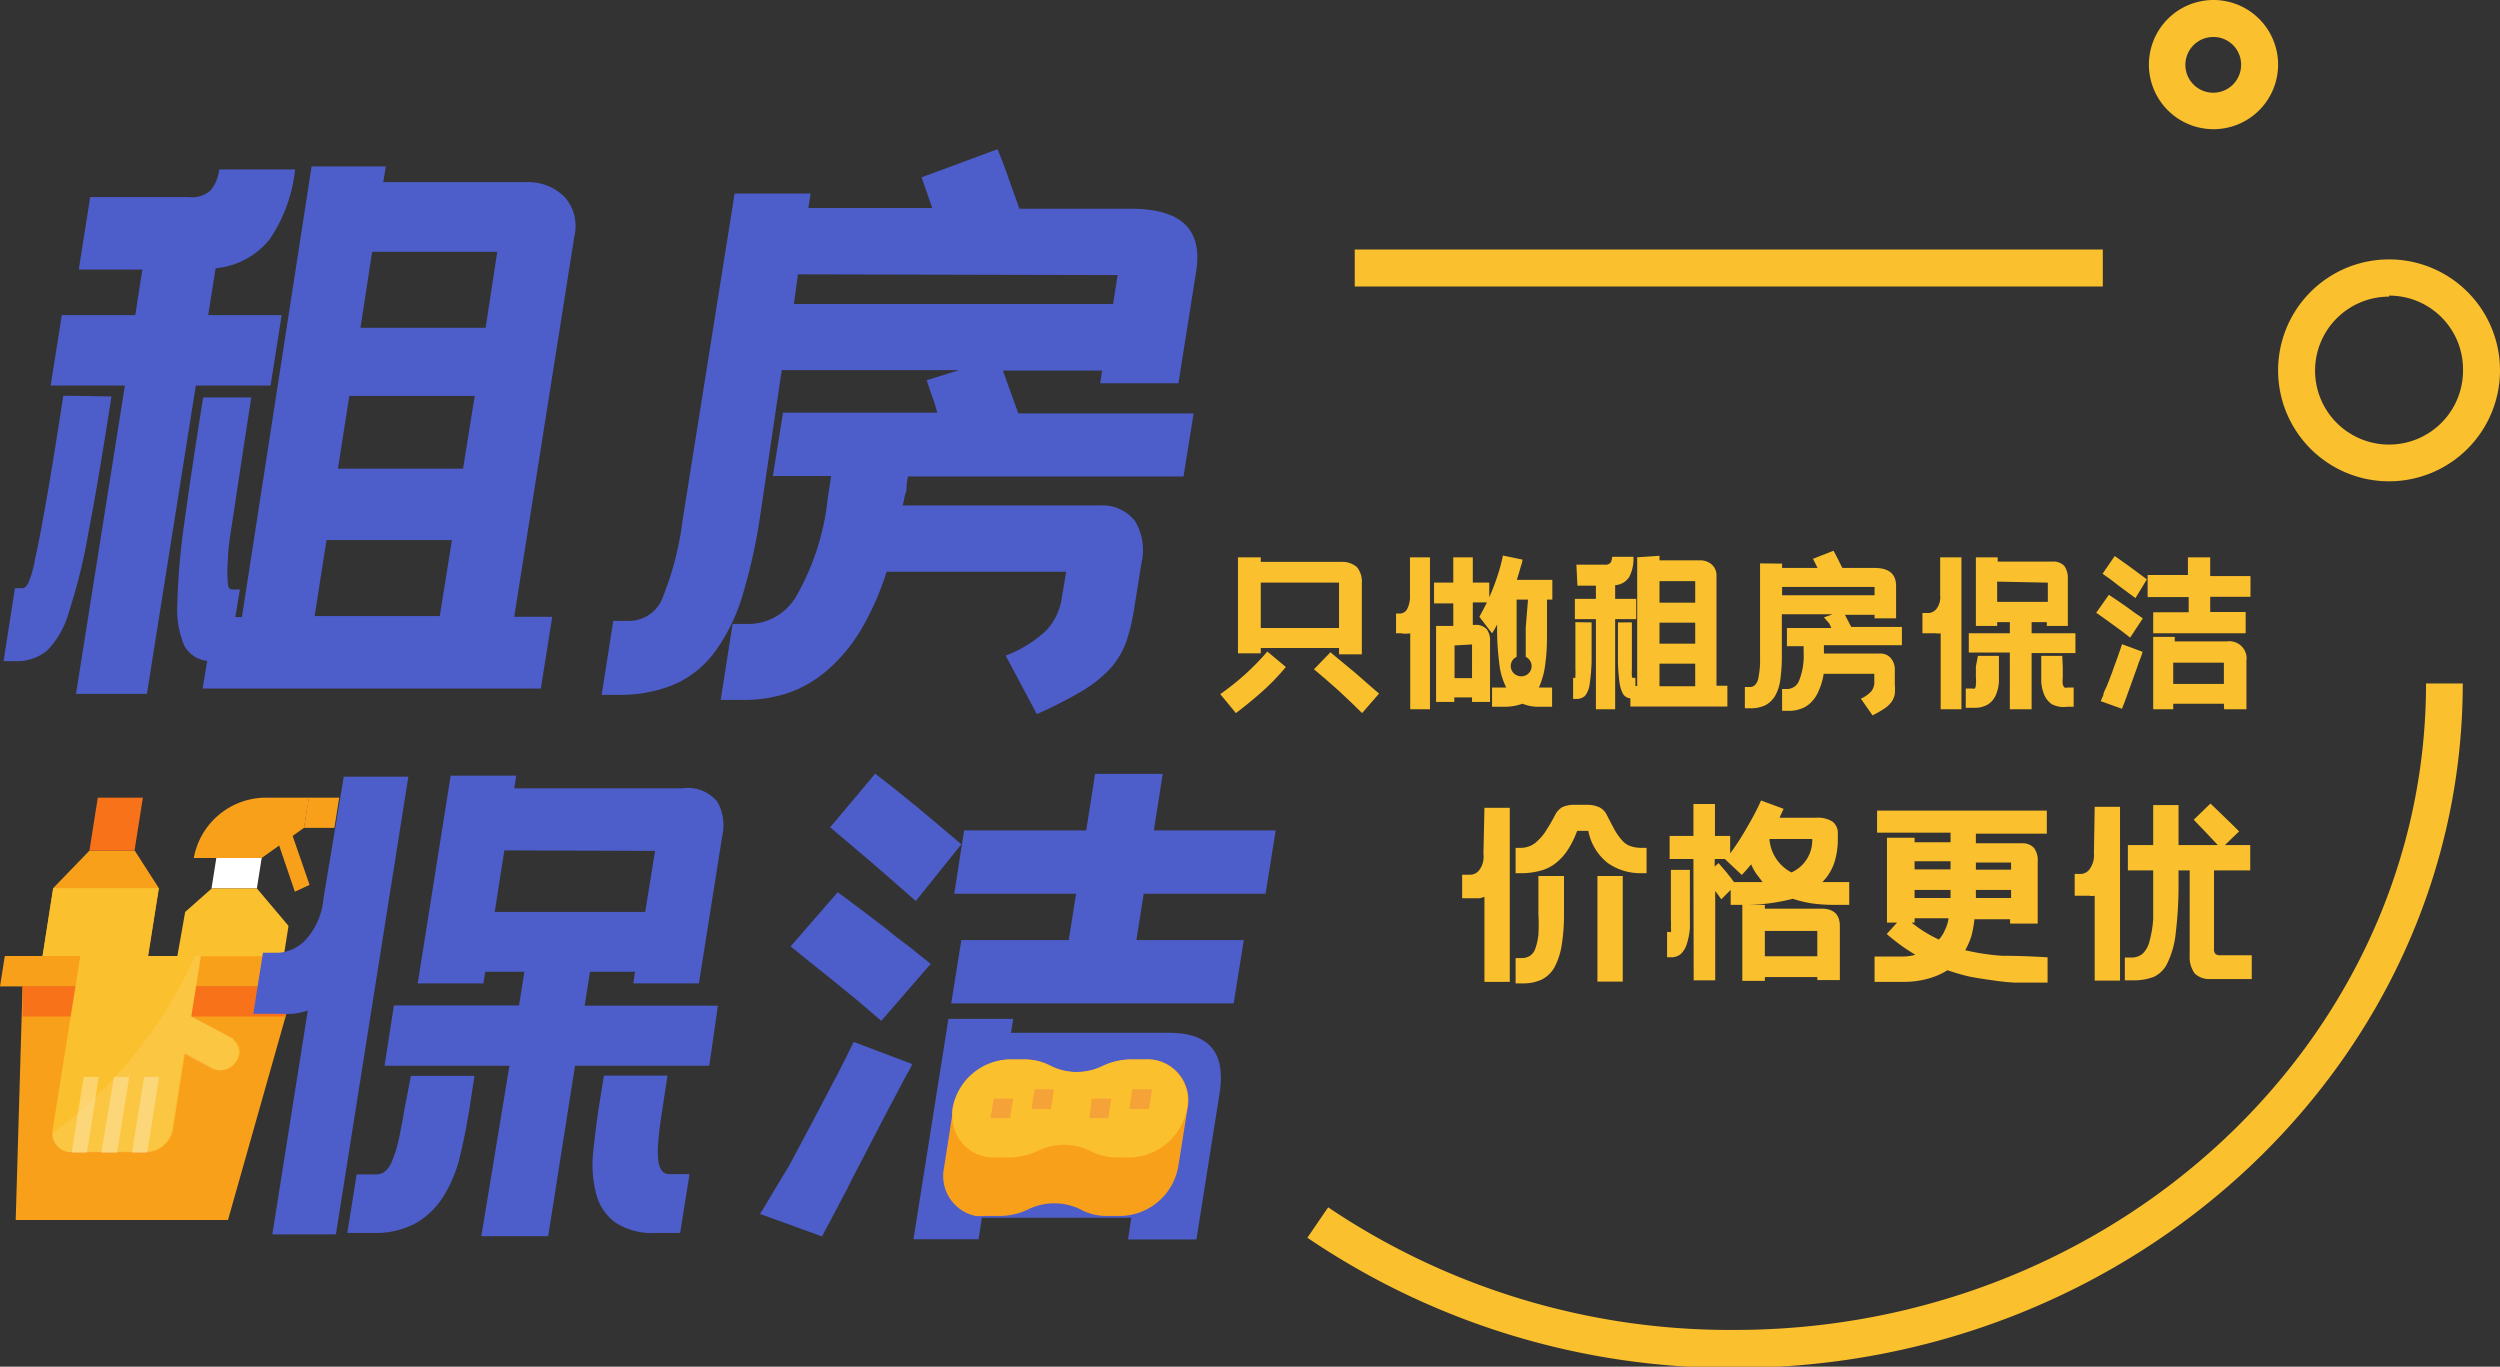 <svg xmlns="http://www.w3.org/2000/svg" viewBox="0 0 98.69 53.95"><rect x="0" y="0" width="98.69" height="53.95" fill="#333333" stroke="none"/><defs><style>.cls-1{fill:#4d5dca;}.cls-2{fill:#fbc02d;}.cls-3{fill:#f9a01b;}.cls-4{fill:#f77219;}.cls-5{fill:#fff;}.cls-6{opacity:0.1;}.cls-7{opacity:0.3;}.cls-8{fill:#f5a338;}</style></defs><g id="图层_2" data-name="图层 2"><g id="图层_1-2" data-name="图层 1"><g id="组_2910" data-name="组 2910"><g id="组_643" data-name="组 643"><path id="路径_2162" data-name="路径 2162" class="cls-1" d="M4.4,15.65c-.34,2.18-.64,4-.9,5.32a22.15,22.15,0,0,1-.78,3.19,3.45,3.45,0,0,1-.88,1.54,1.89,1.89,0,0,1-1.25.4H.14l.45-2.88H.9c.06,0,.13-.06.21-.19a4.14,4.14,0,0,0,.28-1c.12-.5.26-1.26.44-2.28s.4-2.39.67-4.13ZM3.56,7.78h3.9a1.09,1.09,0,0,0,.86-.27,1.56,1.56,0,0,0,.33-.82h3a6.05,6.05,0,0,1-1,2.75,3.09,3.09,0,0,1-2.14,1.15l-.29,1.85h2.9l-.44,2.78H7.73L5.8,27.39H3L4.93,15.22H2l.44-2.78h2.9l.28-1.8H3.11ZM15.23,6.57l-.1.62H20.9a2,2,0,0,1,1.41.61,1.74,1.74,0,0,1,.36,1.55l-2.37,15h1.5l-.45,2.83H8l.18-1.09a1.18,1.18,0,0,1-.9-.59A3.7,3.7,0,0,1,7,23.82a27.34,27.34,0,0,1,.27-3.13q.27-2,.75-5h1.9c-.27,1.74-.48,3.12-.63,4.13S9,21.56,9,22.07a5.11,5.11,0,0,0,0,1c0,.13.08.2.16.2h.31l-.18,1.09h.26L12.3,6.57ZM12.42,24.32h4.94l.48-3H12.89Zm.92-5.82h4.94l.46-2.87H13.79Zm1.35-8.56-.46,3h4.94l.46-3Z"/><path id="路径_2163" data-name="路径 2163" class="cls-1" d="M32,7.64l-.09.57H36.8L36.38,7l3-1.11c.16.39.31.79.45,1.19s.28.78.41,1.16h4.4c2,0,2.84.82,2.58,2.47l-.7,4.42H43.43l.08-.5H39.59l.61,1.69h6.92l-.4,2.49H35.84l-.05.31c0,.15,0,.29-.07.43a2.59,2.59,0,0,1-.09.4h7.84a1.62,1.62,0,0,1,1.35.64,2.24,2.24,0,0,1,.24,1.64l-.27,1.69a8.24,8.24,0,0,1-.32,1.39,3.32,3.32,0,0,1-.62,1.06,5.15,5.15,0,0,1-1.12.9,16.93,16.93,0,0,1-1.8.92L39.7,25.88a4.85,4.85,0,0,0,1.61-1,2.38,2.38,0,0,0,.61-1.31l.17-1H35a10.94,10.94,0,0,1-1.06,2.37,6.54,6.54,0,0,1-1.32,1.55,4.7,4.7,0,0,1-1.52.87,5.49,5.49,0,0,1-1.7.27h-.95l.47-3h.73a2.2,2.2,0,0,0,1.81-1.14,9.87,9.87,0,0,0,1.22-3.85l.13-.85H30.51l.4-2.5H37c-.06-.22-.12-.43-.2-.64s-.14-.42-.22-.64l1.28-.4h-7L30,20.42a21.88,21.88,0,0,1-.69,3.09,7.35,7.35,0,0,1-1.06,2.18A4,4,0,0,1,26.66,27a5.53,5.53,0,0,1-2.27.43h-.64l.46-2.92h.69a1.43,1.43,0,0,0,1.29-1,12.35,12.35,0,0,0,.76-3L29,7.64Zm-.5,3.19L31.34,12h12.6l.18-1.14Z"/></g><g id="组_644" data-name="组 644"><path id="路径_2164" data-name="路径 2164" class="cls-2" d="M50.76,26.33a8.52,8.52,0,0,1-.88.92c-.34.31-.71.61-1.09.9l-.62-.75a9.78,9.78,0,0,0,.95-.75,10,10,0,0,0,.91-.93Zm2.1-.75H49.77v.21h-.9V22h.9v.18h3.16a.92.92,0,0,1,.63.2.9.9,0,0,1,.2.63v2.82h-.9ZM49.77,23v1.79h3.09V23Zm4,5.15-.43-.42-.5-.47-.51-.45-.46-.39.65-.67.47.39.52.43L54,27l.44.38Z"/><path id="路径_2165" data-name="路径 2165" class="cls-2" d="M55.66,22h.79v6h-.78V25a1.11,1.11,0,0,1-.36,0h-.2v-.78h.15a.33.33,0,0,0,.28-.16,1.06,1.06,0,0,0,.12-.55Zm4.44.09c0,.13-.07.26-.1.4l-.12.4h1.4v.78h-.21V24.8c0,.45,0,.9-.06,1.34a3.2,3.2,0,0,1-.26,1h.52v.76h-.5a1.69,1.69,0,0,1-.67-.12,2.06,2.06,0,0,1-.7.12h-.5v-.76h.56a2.77,2.77,0,0,1-.28-1,10,10,0,0,1-.08-1.34v-.15a2.91,2.91,0,0,1-.2.35l-.5-.65.15-.28.15-.29h-.56v.89h.07a.58.58,0,0,1,.48.17.74.74,0,0,1,.13.5v2.37h-.71v-.18h-.7v.18h-.72v-3h.68v-.89h-.76V23h.76V22h.77v1h.65v.58a9,9,0,0,0,.33-.86,7.06,7.06,0,0,0,.21-.79Zm-2.68,3.39v1.29h.69V25.44Zm2.9-1.81h-.45v1.1c0,.45,0,.84,0,1.16a.4.4,0,0,0-.19.54.42.42,0,0,0,.55.19.4.4,0,0,0,.19-.54.39.39,0,0,0-.19-.19c0-.39,0-.78,0-1.16Z"/><path id="路径_2166" data-name="路径 2166" class="cls-2" d="M62.83,24.57c0,.63,0,1.14,0,1.53a7.3,7.3,0,0,1-.08.93.9.9,0,0,1-.18.44.49.49,0,0,1-.34.12h-.13v-.83h.09s0,0,0-.06a2.7,2.7,0,0,0,0-.28c0-.15,0-.37,0-.66v-1.2Zm-.6-2.28h1.12a.26.26,0,0,0,.23-.08.46.46,0,0,0,.06-.23h.84a1.56,1.56,0,0,1-.16.79.71.71,0,0,1-.56.33v.54h.83v.8h-.83V28H63V24.44h-.83v-.8H63v-.52h-.73Zm3.28-.35v.18h1.65a.69.69,0,0,1,.43.18.57.57,0,0,1,.17.45v4.32h.43v.82H64.36v-.32a.4.4,0,0,1-.28-.16,1.34,1.34,0,0,1-.15-.48,7,7,0,0,1-.06-.91c0-.38,0-.86,0-1.45h.55v1.2c0,.29,0,.51,0,.65a2.36,2.36,0,0,0,0,.28s0,.06.05.06h.09v.32h.07V22Zm0,1v.85h1.41v-.85Zm0,2.47h1.41v-.83H65.51Zm0,1.68h1.41V26.2H65.51Z"/><path id="路径_2167" data-name="路径 2167" class="cls-2" d="M70.35,22.25v.17h1.4l-.18-.36.81-.32.18.34c.06.12.11.23.17.34H74c.57,0,.85.24.85.71v1.28H74v-.14H72.83l.25.48h2v.72H72v.22a.37.37,0,0,1,0,.11h2.24a.53.53,0,0,1,.41.19.7.7,0,0,1,.15.47V27a2.6,2.6,0,0,1,0,.4.85.85,0,0,1-.13.31,1.16,1.16,0,0,1-.28.26,4.39,4.39,0,0,1-.47.27l-.46-.66a1.25,1.25,0,0,0,.42-.3.58.58,0,0,0,.11-.38v-.3h-2a2.41,2.41,0,0,1-.2.68,1.37,1.37,0,0,1-.3.45,1,1,0,0,1-.4.25,1.26,1.26,0,0,1-.47.08h-.27v-.86h.21a.51.51,0,0,0,.46-.33,2.62,2.62,0,0,0,.18-1.11v-.25h-.66v-.72h1.75a1.42,1.42,0,0,0-.08-.18L72,24.37l.34-.12h-2v1.69a6.77,6.77,0,0,1-.06.89,1.78,1.78,0,0,1-.2.63,1,1,0,0,1-.39.38,1.39,1.39,0,0,1-.63.12h-.18v-.84h.2c.15,0,.26-.1.32-.29a3.53,3.53,0,0,0,.08-.86V22.24Zm0,.92v.33H74v-.33Z"/><path id="路径_2168" data-name="路径 2168" class="cls-2" d="M76.59,22h.84v6h-.82V25a.65.65,0,0,1-.19,0h-.53v-.8h.23a.42.42,0,0,0,.32-.16.75.75,0,0,0,.15-.54Zm1.49,3.89h.83v.43c0,.2,0,.4,0,.59a1.58,1.58,0,0,1-.12.52.84.84,0,0,1-.3.37,1,1,0,0,1-.56.14H77.6v-.76h.25a.21.21,0,0,0,.11,0A.33.33,0,0,0,78,27a1.17,1.17,0,0,0,0-.26c0-.11,0-.25,0-.43Zm1.26-.13H77.72V25h1.62v-.44h-.5v.15H78V22h.86v.17H81a.6.6,0,0,1,.49.17.8.8,0,0,1,.14.45v1.92H80.8v-.15h-.6V25h1.73v.78H80.2V28h-.86Zm-.5-2.8v.8h2V23Zm2.59,3.37c0,.17,0,.31,0,.42a1.09,1.09,0,0,0,0,.26.24.24,0,0,0,.07.13.15.15,0,0,0,.11,0h.25v.76H81.6A1,1,0,0,1,81,27.8a.84.84,0,0,1-.3-.37,1.58,1.58,0,0,1-.12-.52c0-.19,0-.39,0-.58v-.44h.83Z"/><path id="路径_2169" data-name="路径 2169" class="cls-2" d="M84.09,25.17l-.31-.24-.37-.27-.36-.26-.3-.21.5-.71.3.2.36.25.36.26.32.22Zm.49.56a2.27,2.27,0,0,1-.07.22c-.05.12-.1.26-.15.41l-.18.5-.18.5-.15.41a1.73,1.73,0,0,0-.08.21l-.84-.3a2.25,2.25,0,0,1,.1-.23c0-.12.1-.26.16-.42l.19-.49c.06-.18.12-.34.18-.5l.14-.4.07-.21Zm-.28-2.12L84,23.39l-.35-.26-.35-.27L83,22.65l.48-.7.27.19.35.25.35.26.3.22ZM85,25v-.83h1.4v-.6H84.78V22.7h1.59V22h.88v.74h1.59v.82H87.25v.6h1.4V25Zm2.79,2.78h-2V28H85V25.14h.85v.18h2.06a.68.68,0,0,1,.77.57.61.61,0,0,1,0,.19V28h-.88Zm-2-1.62V27h2v-.84Z"/></g><g id="组_645" data-name="组 645"><path id="路径_2170" data-name="路径 2170" class="cls-2" d="M58.6,31.89h1v6.87h-1V35.4a.83.83,0,0,1-.21.06h-.67v-.93h.32a.45.45,0,0,0,.36-.19.87.87,0,0,0,.16-.63Zm3.66.91a3.79,3.79,0,0,1-.39.78,2.2,2.2,0,0,1-.49.52,1.65,1.65,0,0,1-.6.28,2.82,2.82,0,0,1-.71.09h-.24v-1H60a.94.94,0,0,0,.73-.31,1.76,1.76,0,0,0,.32-.4,6.48,6.48,0,0,0,.33-.57.79.79,0,0,1,.28-.32,1.1,1.1,0,0,1,.47-.1h.52a1.16,1.16,0,0,1,.49.1.67.67,0,0,1,.3.32c.12.23.22.43.31.59a2.27,2.27,0,0,0,.29.4.74.74,0,0,0,.32.22,1.31,1.31,0,0,0,.44.07H65v1h-.2a2.24,2.24,0,0,1-1.33-.4,2.12,2.12,0,0,1-.77-1.27Zm-.52,1.78v1.54a7.44,7.44,0,0,1-.1,1.25,2.79,2.79,0,0,1-.29.84,1.2,1.2,0,0,1-.49.46,1.69,1.69,0,0,1-.7.15h-.33v-1h.26a.59.59,0,0,0,.31-.09.56.56,0,0,0,.21-.29,2.36,2.36,0,0,0,.12-.54,7.58,7.58,0,0,0,0-.83V34.58Zm1.32,0h1v4.17h-1Z"/><path id="路径_2171" data-name="路径 2171" class="cls-2" d="M66.71,34.34v1.43c0,.33,0,.63,0,.88a2.8,2.8,0,0,1-.13.64.91.91,0,0,1-.24.38.6.6,0,0,1-.39.12h-.14v-1h.09a.06.06,0,0,0,.06,0,.41.41,0,0,0,0-.16,2.63,2.63,0,0,0,0-.33c0-.15,0-.34,0-.58V34.34Zm.14-.43h-.94V33h.94V31.74h.85V33h.6v.69A10,10,0,0,0,69,32.6a9.78,9.78,0,0,0,.52-1l.89.33-.08.17-.08.18h1.44a1.1,1.1,0,0,1,.66.16.58.58,0,0,1,.2.49v.2a3,3,0,0,1-.14.93,2,2,0,0,1-.47.76l.22,0H73v.9h-.63a6.11,6.11,0,0,1-.86-.06,4.7,4.7,0,0,1-.74-.18,7.43,7.43,0,0,1-2,.24h-.45v-.59l-.37.37-.24-.33V38.7h-.85Zm1.24,0v0h-.4v.3l.15-.14.31.36c.11.14.21.26.3.39h.23c.3,0,.6,0,.9,0l-.25-.33a1.9,1.9,0,0,1-.2-.37l-.18.21-.19.21Zm3.65,4.66H69.67v.15h-.89v-3h.89v.15H71.9c.49,0,.73.23.73.69v2.13h-.89Zm-2.07-1.82v1h2.07v-1Zm.18-3.63a1.62,1.62,0,0,0,.87,1.32,1.39,1.39,0,0,0,.82-1.32Z"/><path id="路径_2172" data-name="路径 2172" class="cls-2" d="M75.58,33.07v.18H77v-.38H74.1V32h6.7v.91H78v.38h1.83a.59.59,0,0,1,.47.19.83.83,0,0,1,.14.55v2.43H79.35v-.17H77.94a3.93,3.93,0,0,1-.12.67,3,3,0,0,1-.24.55,8.91,8.91,0,0,0,1.45.22q.78,0,1.8.06v1c-.41,0-.8,0-1.16,0s-.71-.05-1-.09-.63-.09-.93-.15a8.47,8.47,0,0,1-.86-.25,2.88,2.88,0,0,1-.83.35,3.56,3.56,0,0,1-.92.11H74v-1h1.09a1.86,1.86,0,0,0,.52-.07,7.57,7.57,0,0,1-1.13-.82l.41-.45h-.4V33.07Zm-.12,3.35a5.26,5.26,0,0,0,1.08.67,1.36,1.36,0,0,0,.24-.38,1.45,1.45,0,0,0,.14-.46H75.58v.17Zm.12-2.1H77V34H75.58Zm0,1.13H77v-.32H75.58ZM78,34.05v.28h1.39v-.28Zm0,1.4h1.39v-.32H78Z"/><path id="路径_2173" data-name="路径 2173" class="cls-2" d="M82.69,31.85h1v6.86h-1V35.36a.5.5,0,0,1-.21,0l-.22,0h-.36V34.5h.23a.45.45,0,0,0,.36-.19.94.94,0,0,0,.17-.63ZM85,34.36H84v-1H85V31.78H86v1.58h1.55l-.49-.52-.46-.48.66-.64.26.25.29.28.3.29.28.28-.56.54h1v1H87.4v3.08a.3.3,0,0,0,.06.22.27.27,0,0,0,.15.05h1.28v.94H87.24a.83.83,0,0,1-.6-.22,1.1,1.1,0,0,1-.2-.72V34.36H86v.52a15.66,15.66,0,0,1-.11,1.94A3.52,3.52,0,0,1,85.57,38a1.13,1.13,0,0,1-.54.56,2.18,2.18,0,0,1-.76.14h-.39v-.9h.27a.66.66,0,0,0,.43-.15,1,1,0,0,0,.27-.48,4.48,4.48,0,0,0,.15-.89c0-.37,0-.82,0-1.37Z"/></g><g id="组_646" data-name="组 646"><g id="组_275" data-name="组 275"><g id="路径_1154" data-name="路径 1154"><path id="路径_2174" data-name="路径 2174" class="cls-3" d="M9,48.16H.62l.27-9.22H11.61Z"/></g><g id="矩形_598" data-name="矩形 598"><path id="路径_2175" data-name="路径 2175" class="cls-3" d="M.19,37.74h12.5l-.19,1.2H0Z"/></g></g><g id="路径_1155" data-name="路径 1155"><path id="路径_2176" data-name="路径 2176" class="cls-4" d="M.89,38.93l0,1.2H11.27l.34-1.2Z"/></g><g id="路径_1156" data-name="路径 1156"><path id="路径_2177" data-name="路径 2177" class="cls-3" d="M5.85,37.74H1.68l.42-2.68,1.43-1.48H5.32l.95,1.48Z"/></g><g id="矩形_599" data-name="矩形 599"><path id="路径_2178" data-name="路径 2178" class="cls-4" d="M3.86,31.49H5.64l-.33,2.09H3.53Z"/></g><g id="矩形_600" data-name="矩形 600"><path id="路径_2179" data-name="路径 2179" class="cls-2" d="M2.1,35.06H6.27l-.43,2.68H1.68Z"/></g><g id="矩形_601" data-name="矩形 601"><path id="路径_2180" data-name="路径 2180" class="cls-3" d="M10.81,32.76l.57-.26.84,2.43-.58.27Z"/></g><g id="组_276" data-name="组 276"><g id="矩形_602" data-name="矩形 602"><path id="路径_2181" data-name="路径 2181" class="cls-3" d="M12.19,31.49h1.2l-.19,1.19H12Z"/></g><g id="路径_1157" data-name="路径 1157"><path id="路径_2182" data-name="路径 2182" class="cls-3" d="M10.33,33.87H7.65a2.9,2.9,0,0,1,2.76-2.38H12.2L12,32.68Z"/></g></g><g id="矩形_603" data-name="矩形 603"><path id="路径_2183" data-name="路径 2183" class="cls-5" d="M8.54,33.87h1.79l-.19,1.2H8.35Z"/></g><g id="路径_1158" data-name="路径 1158"><path id="路径_2184" data-name="路径 2184" class="cls-2" d="M8.36,35.07h1.78l1.25,1.48-.19,1.2H7L7.31,36Z"/></g><g id="路径_1161" data-name="路径 1161"><path id="路径_2185" data-name="路径 2185" class="cls-2" d="M7.55,40.13l.38-2.39H3.17L2.08,44.59a.75.75,0,0,0,.58.88.47.47,0,0,0,.17,0h3a1.07,1.07,0,0,0,1-.89h0l.47-3,1.11.6a.73.73,0,0,0,.92-.28h0v0a.61.61,0,0,0-.1-.85L9.2,41h0Z"/></g><g id="路径_1162" data-name="路径 1162" class="cls-6"><path id="路径_2186" data-name="路径 2186" class="cls-5" d="M9.2,41l-1.65-.89.38-2.38H7.7a17.58,17.58,0,0,1-5.63,7,.74.74,0,0,0,.71.76h3a1.09,1.09,0,0,0,1-.89h0l.47-3,1.11.6a.73.73,0,0,0,.92-.28h0v0a.61.61,0,0,0-.1-.85L9.2,41Z"/></g><g id="组_278" data-name="组 278" class="cls-7"><g id="矩形_608" data-name="矩形 608"><path id="路径_2187" data-name="路径 2187" class="cls-5" d="M3.3,42.51h.6l-.47,3h-.6Z"/></g><g id="矩形_609" data-name="矩形 609"><path id="路径_2188" data-name="路径 2188" class="cls-5" d="M4.5,42.51h.6l-.48,3H4Z"/></g><g id="矩形_610" data-name="矩形 610"><path id="路径_2189" data-name="路径 2189" class="cls-5" d="M5.69,42.51h.59l-.47,3h-.6Z"/></g></g></g><g id="组_647" data-name="组 647"><path id="路径_2190" data-name="路径 2190" class="cls-1" d="M13.57,30.66h2.55L13.26,48.73H10.75l1.4-8.84a2.86,2.86,0,0,1-.58.13,5.49,5.49,0,0,1-.58,0H10l.38-2.41H11a1.62,1.62,0,0,0,1.05-.49,2.78,2.78,0,0,0,.72-1.66Zm2.65,11.81h2.51l-.2,1.31c-.1.6-.21,1.19-.35,1.77a5.28,5.28,0,0,1-.61,1.57,3.19,3.19,0,0,1-1.09,1.13,3.31,3.31,0,0,1-1.77.42h-1l.37-2.31h.78a.55.55,0,0,0,.33-.11,1,1,0,0,0,.28-.4,4.7,4.7,0,0,0,.25-.78c.08-.34.16-.77.25-1.3Zm3.89-.4H15.18l.37-2.38h4.94l.21-1.33H19.16l-.08.46H16.49l1.3-8.2h2.59l-.08.5h6.63a1.51,1.51,0,0,1,1.38.52,1.88,1.88,0,0,1,.2,1.37l-.92,5.81H25l.07-.46H23.29l-.21,1.34h5.26L28,42.07H22.7L21.64,48.8H19Zm-.2-8.5L19.53,36h5.94l.39-2.41Zm6.24,10.2c-.08.52-.14.95-.16,1.29a3.39,3.39,0,0,0,0,.78.74.74,0,0,0,.16.4.38.38,0,0,0,.3.11h.77l-.37,2.32h-.95a2.65,2.65,0,0,1-1.64-.43,2.05,2.05,0,0,1-.73-1.13,4.6,4.6,0,0,1-.12-1.57c.06-.58.13-1.17.22-1.77l.21-1.31h2.51Z"/><path id="路径_2191" data-name="路径 2191" class="cls-1" d="M36,42c0,.1-.16.32-.34.67s-.4.75-.65,1.23l-.79,1.52c-.27.54-.54,1-.78,1.52l-.65,1.23c-.18.34-.3.55-.34.64L30,47.92c.08-.11.22-.35.43-.71L31.16,46l.8-1.5.79-1.5c.25-.47.46-.88.63-1.22s.27-.56.32-.65ZM34.79,40.3l-.85-.73-1-.82L32,38l-.79-.64,1.86-2.14.82.61,1,.76q.49.41,1,.78l.85.68Zm1.36-4.73-.75-.66-.93-.81-.94-.8-.76-.64,1.78-2.12.74.58.93.75.94.79.79.67Zm8.51,12.5h-5.9l-.13.85H36.06l1.38-8.7H40l-.09.55h6.25c1.55,0,2.21.76,2,2.29l-.93,5.87H44.53Zm-7.11-8.46.4-2.5h4.24l.29-1.83H37.67l.39-2.5h4.82l.35-2.23H45.9l-.35,2.23h4.81l-.4,2.5H45.15l-.29,1.83H49.1l-.4,2.5Zm2,3.55-.4,2.54H45l.4-2.54Z"/></g><g id="组_648" data-name="组 648"><path id="路径_2192-2" data-name="路径 2192-2" class="cls-2" d="M68.49,54a29.78,29.78,0,0,1-16.88-5.14l.82-1.2A28.39,28.39,0,0,0,68.49,52.5c15,0,27.28-11.45,27.28-25.52h1.45C97.22,41.85,84.34,54,68.49,54Z"/></g><g id="组_649" data-name="组 649"><path id="路径_2193-2" data-name="路径 2193-2" class="cls-2" d="M94.31,19a4.38,4.38,0,1,1,4.38-4.38A4.38,4.38,0,0,1,94.31,19Zm0-7.29a2.92,2.92,0,1,0,2.92,2.91A2.91,2.91,0,0,0,94.31,11.67Z"/></g><g id="组_650" data-name="组 650"><path id="路径_2194-2" data-name="路径 2194-2" class="cls-2" d="M87.38,5.1a2.55,2.55,0,1,1,2.55-2.55A2.55,2.55,0,0,1,87.38,5.1Zm0-3.64a1.1,1.1,0,1,0,1.09,1.09h0a1.09,1.09,0,0,0-1.09-1.09Z"/></g><g id="路径_1159" data-name="路径 1159"><path id="路径_2195" data-name="路径 2195" class="cls-3" d="M45.27,41.83h-.6a2.55,2.55,0,0,0-1.09.24,2.29,2.29,0,0,1-2.1,0,2.09,2.09,0,0,0-1-.24h-.61a2.35,2.35,0,0,0-2.24,1.93l-.36,2.32A1.61,1.61,0,0,0,38.51,48a2.31,2.31,0,0,0,.37,0h.6a2.56,2.56,0,0,0,1.09-.25,2.35,2.35,0,0,1,2.1,0,2.1,2.1,0,0,0,1,.25h.6a2.36,2.36,0,0,0,2.24-1.93l.37-2.32a1.61,1.61,0,0,0-1.25-1.9A1.14,1.14,0,0,0,45.27,41.83Z"/></g><g id="路径_1160" data-name="路径 1160"><path id="路径_2196" data-name="路径 2196" class="cls-2" d="M44.66,45.69h-.61a2.22,2.22,0,0,1-1-.25h0a2.35,2.35,0,0,0-2.1,0h0a2.72,2.72,0,0,1-1.09.25h-.6a1.61,1.61,0,0,1-1.66-1.56,1.5,1.5,0,0,1,0-.37h0a2.35,2.35,0,0,1,2.23-1.94h.61a2.22,2.22,0,0,1,1,.25h0a2.35,2.35,0,0,0,2.1,0h0a2.72,2.72,0,0,1,1.09-.25h.6a1.62,1.62,0,0,1,1.63,1.94h0A2.36,2.36,0,0,1,44.66,45.69Z"/></g><g id="组_277" data-name="组 277"><g id="矩形_604" data-name="矩形 604"><path id="路径_2197" data-name="路径 2197" class="cls-8" d="M44.7,43h.78l-.12.78h-.78Z"/></g><g id="矩形_605" data-name="矩形 605"><path id="路径_2198" data-name="路径 2198" class="cls-8" d="M40.84,43h.77l-.12.78h-.77Z"/></g><g id="矩形_606" data-name="矩形 606"><path id="路径_2199" data-name="路径 2199" class="cls-8" d="M39.23,43.37H40l-.13.77h-.77Z"/></g><g id="矩形_607" data-name="矩形 607"><path id="路径_2200" data-name="路径 2200" class="cls-8" d="M43.1,43.37h.77l-.12.77H43Z"/></g></g><g id="组_651" data-name="组 651"><rect id="矩形_657-2" data-name="矩形 657-2" class="cls-2" x="53.48" y="9.85" width="29.53" height="1.46"/></g></g></g></g></svg>